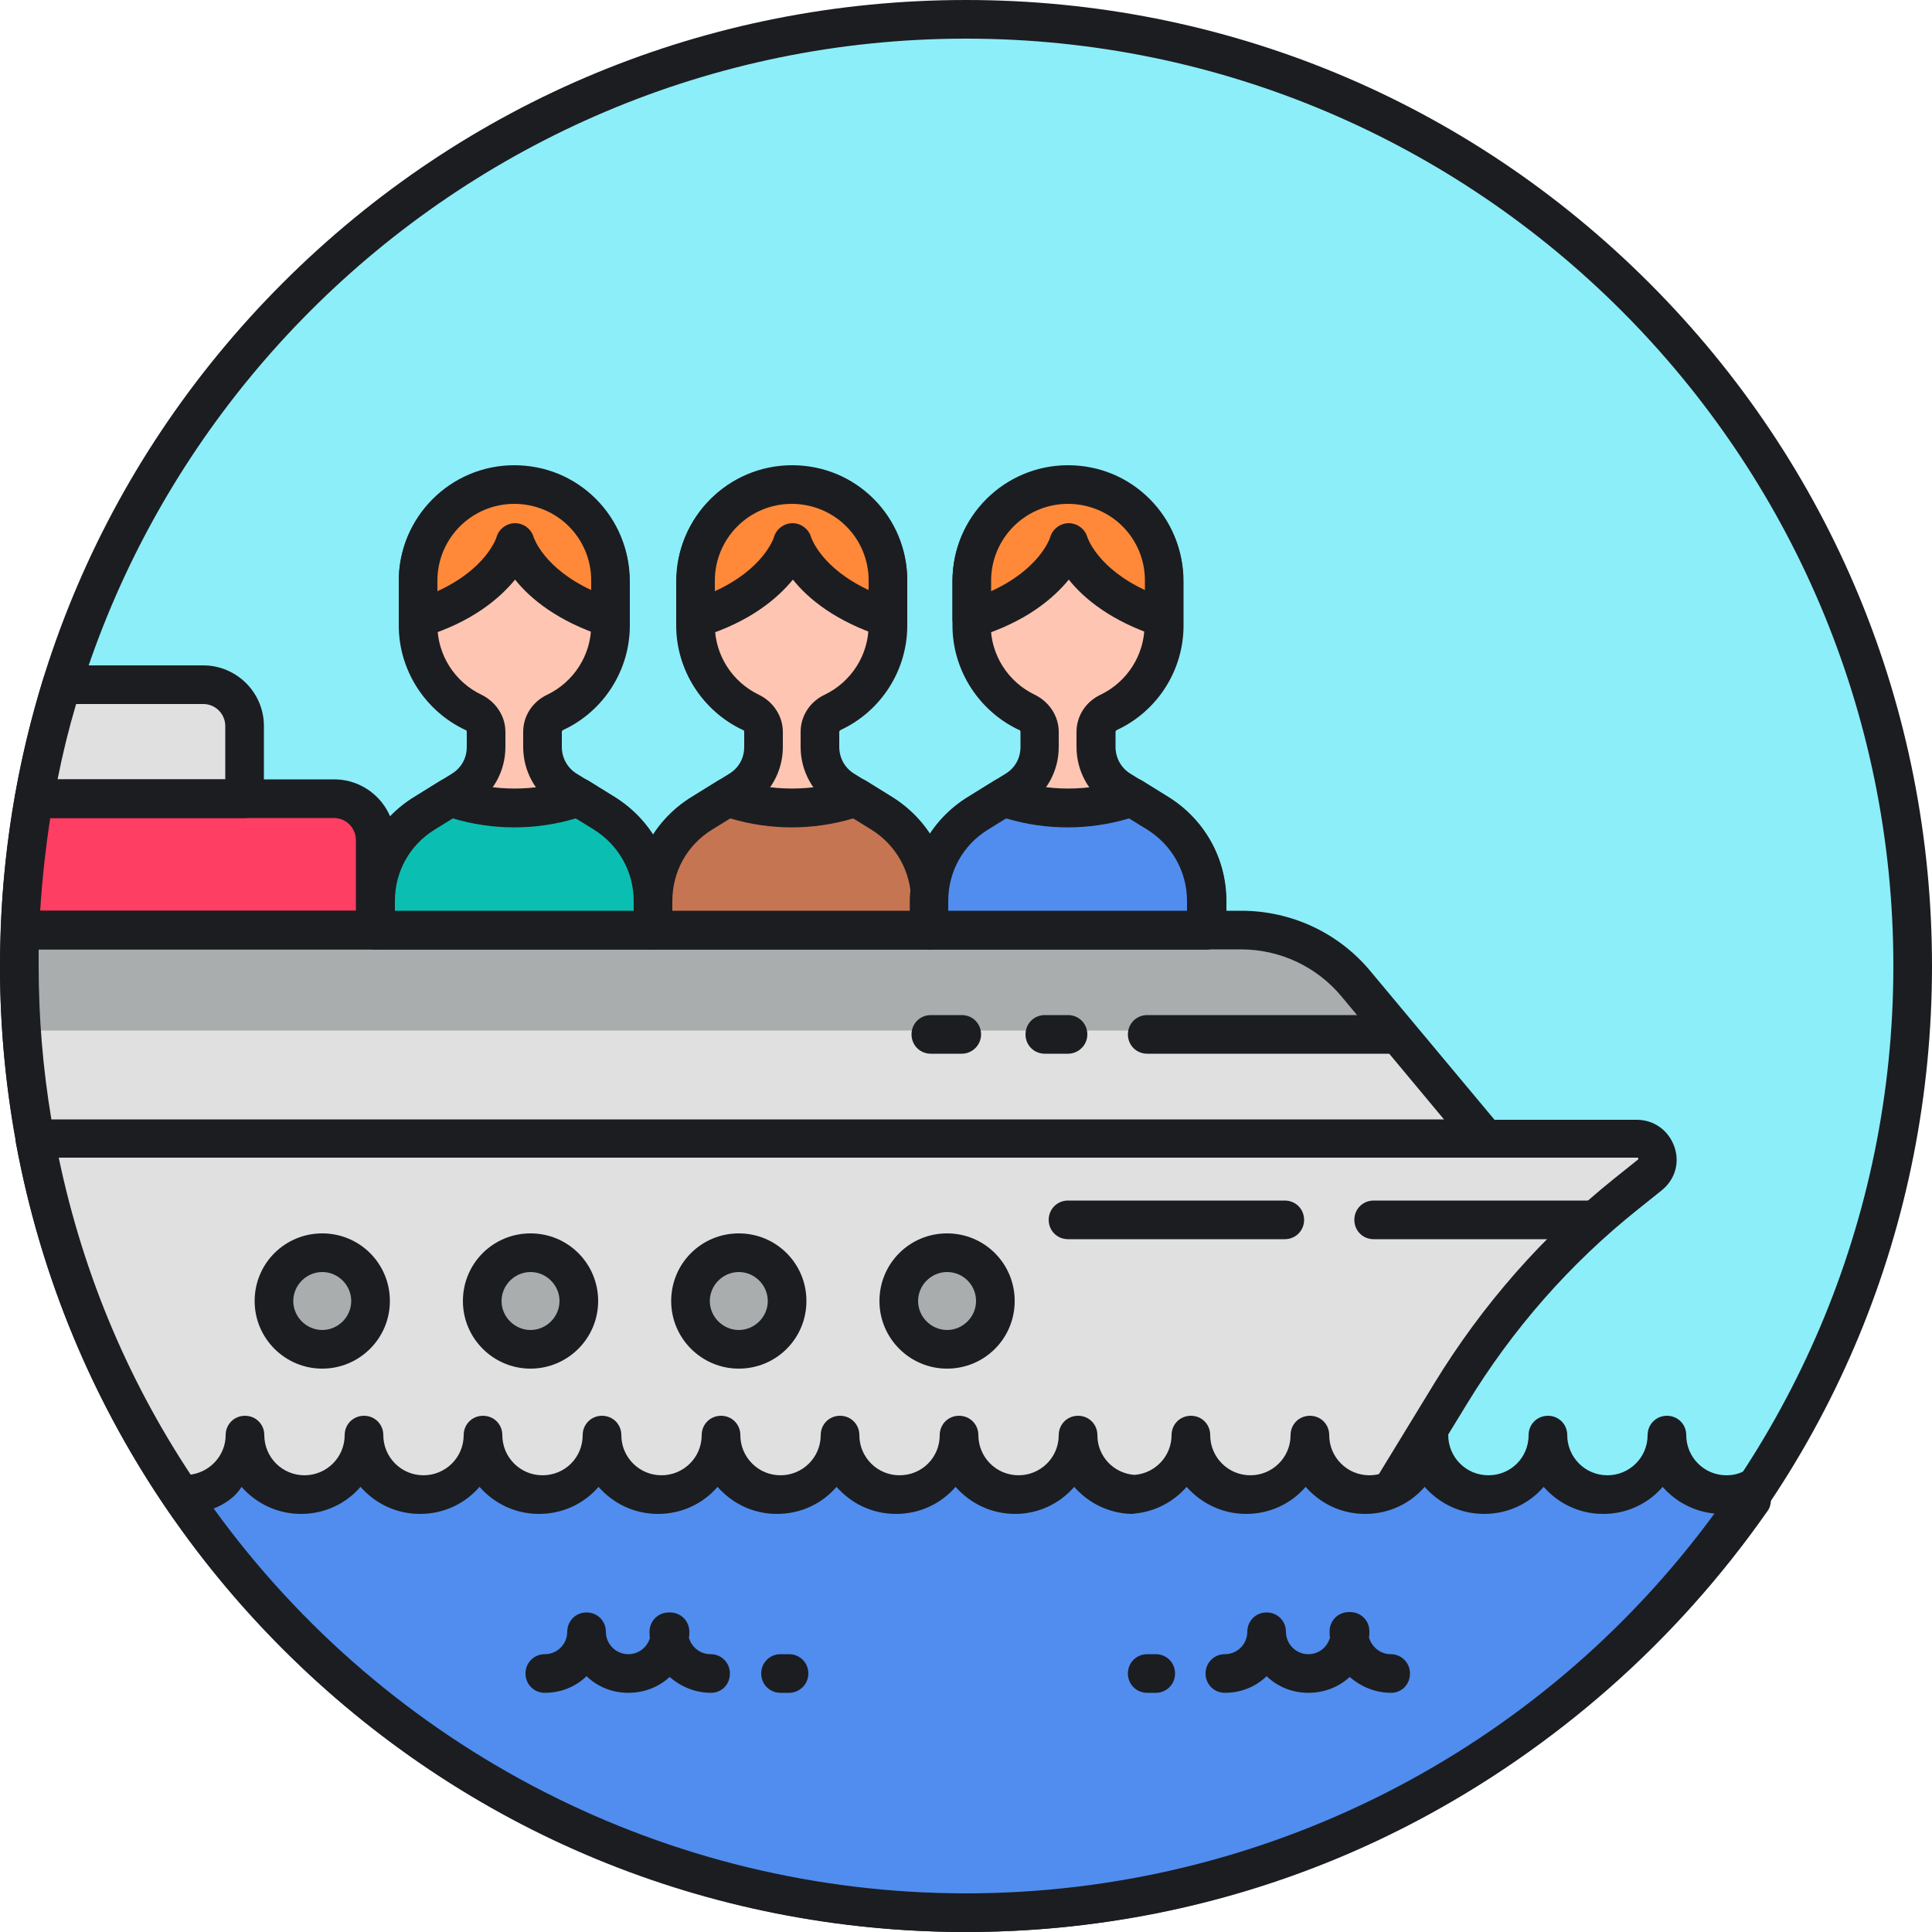 <svg xmlns="http://www.w3.org/2000/svg" viewBox="0 0 1024 1024" version="1.1"><path d="M512 512m-501.76 0a501.76 501.76 0 1 0 1003.52 0 501.76 501.76 0 1 0-1003.52 0Z" fill="#8CEEF9" p-id="16195"></path><path d="M512 1024c-136.806 0-265.421-53.248-362.086-149.914S0 648.806 0 512 53.248 246.579 149.914 149.914 375.194 0 512 0s265.421 53.248 362.086 149.914S1024 375.194 1024 512s-53.248 265.421-149.914 362.086S648.806 1024 512 1024z m0-1003.52C241.05 20.48 20.48 241.05 20.48 512s220.57 491.52 491.52 491.52 491.52-220.57 491.52-491.52S782.95 20.48 512 20.48z" fill="#1C1D21" p-id="16196"></path><path d="M718.848 521.626c-15.155-18.022-37.478-28.672-61.03-28.672H10.65c-0.205 6.349-0.41 12.698-0.41 19.046 0 31.334 2.867 61.85 8.397 91.546h768.614l-68.403-81.92z" fill="#E0E0E0" p-id="16197"></path><path d="M718.848 521.626c-15.155-18.022-37.478-28.672-61.03-28.672H10.65c-0.205 6.349-0.41 12.698-0.41 19.046 0 11.469 0.41 22.938 1.229 34.202H739.328l-20.48-24.576z" fill="#AAADAD" p-id="16198"></path><path d="M177.152 423.322H18.022c-4.096 22.733-6.554 45.875-7.373 69.632h188.416v-47.718c0-12.083-9.83-21.914-21.914-21.914z" fill="#FF3E63" p-id="16199"></path><path d="M28.877 375.808c-1.024 3.482-1.843 6.758-2.867 10.24-0.205 0.614-0.41 1.229-0.41 2.048-0.819 3.072-1.434 6.144-2.253 9.216-0.205 0.819-0.41 1.434-0.614 2.253-0.819 3.482-1.638 6.963-2.253 10.445-0.205 0.819-0.41 1.638-0.614 2.662-0.614 3.482-1.434 6.758-2.048 10.24 0 0.205 0 0.41-0.205 0.819H129.024v-38.502c0-12.083-9.83-21.914-21.914-21.914H32.768c-1.024 3.482-2.048 6.963-3.072 10.24-0.205 0.614-0.41 1.434-0.819 2.253z" fill="#E0E0E0" p-id="16200"></path><path d="M787.251 613.786H18.637c-4.915 0-9.216-3.482-10.035-8.397C2.867 574.669 0 543.334 0 512c0-5.939 0.205-12.083 0.41-19.456 0.205-5.53 4.71-9.83 10.24-9.83h647.168c26.624 0 51.814 11.674 68.813 32.358l68.403 81.92c2.458 3.072 3.072 7.373 1.434 10.854-1.638 3.686-5.325 5.939-9.216 5.939z m-760.013-20.48h738.099l-54.272-65.126c-13.107-15.77-32.563-24.986-53.248-24.986H20.48v8.806c0 27.238 2.253 54.477 6.758 81.306z" fill="#1C1D21" p-id="16201"></path><path d="M740.147 558.49h-132.096c-5.734 0-10.24-4.506-10.24-10.24s4.506-10.24 10.24-10.24h132.096c5.734 0 10.24 4.506 10.24 10.24s-4.71 10.24-10.24 10.24zM566.067 558.49h-12.288c-5.734 0-10.24-4.506-10.24-10.24s4.506-10.24 10.24-10.24h12.288c5.734 0 10.24 4.506 10.24 10.24s-4.71 10.24-10.24 10.24zM509.747 558.49h-16.384c-5.734 0-10.24-4.506-10.24-10.24s4.506-10.24 10.24-10.24h16.384c5.734 0 10.24 4.506 10.24 10.24s-4.71 10.24-10.24 10.24zM199.066 503.194h-188.416c-2.867 0-5.53-1.229-7.373-3.072s-2.867-4.71-2.867-7.578c0.819-23.962 3.482-47.923 7.578-71.066 0.819-4.915 5.12-8.397 10.035-8.397h159.13c17.613 0 32.154 14.336 32.154 32.154v47.718c0 5.734-4.71 10.24-10.24 10.24z m-177.766-20.48h167.322v-37.478c0-6.349-5.12-11.674-11.674-11.674H26.624c-2.458 16.179-4.301 32.563-5.325 49.152z" fill="#1C1D21" p-id="16202"></path><path d="M129.638 433.562H18.022c-3.072 0-5.939-1.434-7.782-3.686-2.048-2.253-2.662-5.325-2.253-8.397 3.686-20.685 8.806-41.574 14.95-61.645 1.229-4.301 5.325-7.168 9.83-7.168h74.957c17.613 0 32.154 14.336 32.154 32.154v38.502c0 5.734-4.71 10.24-10.24 10.24z m-99.123-20.48h88.883v-28.262c0-6.349-5.12-11.674-11.674-11.674H40.346c-3.891 13.107-7.168 26.419-9.83 39.936z" fill="#1C1D21" p-id="16203"></path><path d="M874.496 622.797c7.987-6.349 3.482-19.046-6.758-19.046H18.637c13.107 71.27 41.37 137.216 81.101 194.56h632.627l36.454-59.597c24.781-40.55 56.32-76.39 93.389-106.086l12.288-9.83z" fill="#E0E0E0" p-id="16204"></path><path d="M732.57 808.346h-632.832c-3.277 0-6.554-1.638-8.397-4.301-41.779-60.006-69.632-126.771-82.944-198.451-0.614-3.072 0.205-6.144 2.253-8.397 2.048-2.253 4.915-3.686 7.782-3.686h849.101c9.011 0 16.794 5.53 19.866 14.131s0.41 17.613-6.758 23.347l-12.288 9.83c-36.25 28.877-66.765 63.693-90.931 103.424l-36.454 59.597c-1.638 2.662-4.915 4.506-8.397 4.506z m-627.302-20.48h621.568l33.382-54.682c25.395-41.574 57.549-78.234 95.642-108.749l12.288-9.83c0.205-0.205 0.205-0.205 0.205-0.614-0.205-0.41-0.205-0.41-0.41-0.41H31.13c13.107 62.669 37.888 121.242 74.138 174.285zM874.496 622.797z" fill="#1C1D21" p-id="16205"></path><path d="M844.595 656.794h-116.531c-5.734 0-10.24-4.506-10.24-10.24s4.506-10.24 10.24-10.24h116.531c5.734 0 10.24 4.506 10.24 10.24s-4.506 10.24-10.24 10.24z" fill="#1C1D21" p-id="16206"></path><path d="M170.803 689.562m-25.6 0a25.6 25.6 0 1 0 51.2 0 25.6 25.6 0 1 0-51.2 0Z" fill="#AAADAD" p-id="16207"></path><path d="M281.19 689.562m-25.6 0a25.6 25.6 0 1 0 51.2 0 25.6 25.6 0 1 0-51.2 0Z" fill="#AAADAD" p-id="16208"></path><path d="M391.578 689.562m-25.6 0a25.6 25.6 0 1 0 51.2 0 25.6 25.6 0 1 0-51.2 0Z" fill="#AAADAD" p-id="16209"></path><path d="M501.965 689.562m-25.6 0a25.6 25.6 0 1 0 51.2 0 25.6 25.6 0 1 0-51.2 0Z" fill="#AAADAD" p-id="16210"></path><path d="M170.803 725.402c-19.661 0-35.84-15.974-35.84-35.84s15.974-35.84 35.84-35.84 35.84 15.974 35.84 35.84-16.179 35.84-35.84 35.84z m0-51.2c-8.397 0-15.36 6.963-15.36 15.36s6.963 15.36 15.36 15.36 15.36-6.963 15.36-15.36-6.963-15.36-15.36-15.36zM281.19 725.402c-19.661 0-35.84-15.974-35.84-35.84s15.974-35.84 35.84-35.84 35.84 15.974 35.84 35.84-16.179 35.84-35.84 35.84z m0-51.2c-8.397 0-15.36 6.963-15.36 15.36s6.963 15.36 15.36 15.36 15.36-6.963 15.36-15.36-6.963-15.36-15.36-15.36zM391.578 725.402c-19.661 0-35.84-15.974-35.84-35.84s15.974-35.84 35.84-35.84 35.84 15.974 35.84 35.84-15.974 35.84-35.84 35.84z m0-51.2c-8.397 0-15.36 6.963-15.36 15.36s6.963 15.36 15.36 15.36 15.36-6.963 15.36-15.36-6.963-15.36-15.36-15.36zM501.965 725.402c-19.661 0-35.84-15.974-35.84-35.84s15.974-35.84 35.84-35.84 35.84 15.974 35.84 35.84-15.974 35.84-35.84 35.84z m0-51.2c-8.397 0-15.36 6.963-15.36 15.36s6.963 15.36 15.36 15.36 15.36-6.963 15.36-15.36-6.758-15.36-15.36-15.36z" fill="#1C1D21" p-id="16211"></path><path d="M926.106 789.094c-4.096 1.843-8.602 3.072-13.312 3.072-17.408 0-31.539-14.131-31.539-31.539 0 17.408-14.131 31.539-31.539 31.539s-31.539-14.131-31.539-31.539c0 17.408-14.131 31.539-31.539 31.539s-31.539-14.131-31.539-31.539c0 17.408-14.131 31.539-31.539 31.539s-31.539-14.131-31.539-31.539c0 17.408-14.131 31.539-31.539 31.539s-31.539-14.131-31.539-31.539c0 16.589-12.902 30.31-29.286 31.334-16.794-0.614-30.31-14.336-30.31-31.539 0 17.408-14.131 31.539-31.539 31.539s-31.539-14.131-31.539-31.539c0 17.408-14.131 31.539-31.539 31.539s-31.539-14.131-31.539-31.539c0 17.408-14.131 31.539-31.539 31.539s-31.539-14.131-31.539-31.539c0 17.408-14.131 31.539-31.539 31.539s-31.539-14.131-31.539-31.539c0 17.408-14.131 31.539-31.539 31.539s-31.539-14.131-31.539-31.539c0 17.408-14.131 31.539-31.539 31.539S192.512 778.035 192.512 760.627c0 17.408-14.131 31.539-31.539 31.539s-31.539-14.131-31.539-31.539c0 16.589-12.902 30.31-29.286 31.334l-0.205 0.41C190.669 922.419 341.402 1007.616 512 1007.616c172.032 0 323.789-86.63 414.106-218.522z" fill="#508DEF" p-id="16212"></path><path d="M512 1024c-168.55 0-326.246-82.944-421.888-222.003-2.048-2.867-2.253-6.349-1.024-9.626 0.614-1.434 1.024-2.662 1.638-4.096 0.205-0.614 0.614-1.229 1.024-1.843l0.205-0.41c1.843-2.458 4.506-4.096 7.782-4.301 11.059-0.819 19.866-10.035 19.866-21.094 0-5.734 4.506-10.24 10.24-10.24s10.24 4.506 10.24 10.24c0 11.674 9.421 21.299 21.299 21.299 11.674 0 21.299-9.421 21.299-21.299 0-5.734 4.506-10.24 10.24-10.24s10.24 4.506 10.24 10.24c0 11.674 9.421 21.299 21.299 21.299 11.674 0 21.299-9.421 21.299-21.299 0-5.734 4.506-10.24 10.24-10.24s10.24 4.506 10.24 10.24c0 11.674 9.421 21.299 21.299 21.299s21.299-9.421 21.299-21.299c0-5.734 4.506-10.24 10.24-10.24s10.24 4.506 10.24 10.24c0 11.674 9.421 21.299 21.299 21.299 11.674 0 21.299-9.421 21.299-21.299 0-5.734 4.506-10.24 10.24-10.24s10.24 4.506 10.24 10.24c0 11.674 9.421 21.299 21.299 21.299 11.674 0 21.299-9.421 21.299-21.299 0-5.734 4.506-10.24 10.24-10.24s10.24 4.506 10.24 10.24c0 11.674 9.421 21.299 21.299 21.299s21.299-9.421 21.299-21.299c0-5.734 4.506-10.24 10.24-10.24s10.24 4.506 10.24 10.24c0 11.674 9.421 21.299 21.299 21.299 11.674 0 21.299-9.421 21.299-21.299 0-5.734 4.506-10.24 10.24-10.24s10.24 4.506 10.24 10.24c0 11.264 8.602 20.275 19.661 21.094 11.059-0.819 19.661-10.035 19.661-21.094 0-5.734 4.506-10.24 10.24-10.24s10.24 4.506 10.24 10.24c0 11.674 9.421 21.299 21.299 21.299 11.674 0 21.299-9.421 21.299-21.299 0-5.734 4.506-10.24 10.24-10.24s10.24 4.506 10.24 10.24c0 11.674 9.421 21.299 21.299 21.299 11.674 0 21.299-9.421 21.299-21.299 0-5.734 4.506-10.24 10.24-10.24s10.24 4.506 10.24 10.24c0 11.674 9.421 21.299 21.299 21.299s21.299-9.421 21.299-21.299c0-5.734 4.506-10.24 10.24-10.24s10.24 4.506 10.24 10.24c0 11.674 9.421 21.299 21.299 21.299 11.674 0 21.299-9.421 21.299-21.299 0-5.734 4.506-10.24 10.24-10.24s10.24 4.506 10.24 10.24c0 11.674 9.421 21.299 21.299 21.299 3.072 0 6.144-0.614 9.011-2.048 3.072-1.434 6.758-1.229 9.626 0.614 2.867 1.843 4.71 4.915 4.915 8.397v6.349c0 2.048-0.614 4.096-1.843 5.734C839.066 940.646 680.96 1024 512 1024zM113.254 799.539C205.824 927.539 353.894 1003.52 512 1003.52c157.082 0 304.128-74.957 396.698-201.318-10.854-1.024-20.685-6.349-27.443-14.131-7.578 8.806-18.842 14.336-31.539 14.336s-23.757-5.53-31.539-14.336c-7.578 8.806-18.842 14.336-31.539 14.336s-23.757-5.53-31.539-14.336c-7.578 8.806-18.842 14.336-31.539 14.336s-23.757-5.53-31.539-14.336c-7.578 8.806-18.842 14.336-31.539 14.336-12.493 0-23.757-5.53-31.539-14.336-6.758 7.782-16.589 13.107-27.443 14.131-0.614 0.205-1.434 0.205-2.048 0.205-12.083-0.41-22.733-5.939-30.106-14.336-7.578 8.806-18.842 14.336-31.334 14.336-12.493 0-23.757-5.53-31.539-14.336-7.578 8.806-18.842 14.336-31.539 14.336s-23.757-5.53-31.539-14.336c-7.578 8.806-18.842 14.336-31.539 14.336s-23.757-5.53-31.539-14.336c-7.578 8.806-18.842 14.336-31.539 14.336s-23.757-5.53-31.539-14.336c-7.578 8.806-18.842 14.336-31.539 14.336s-23.757-5.53-31.539-14.336c-7.578 8.806-18.842 14.336-31.539 14.336s-23.757-5.53-31.539-14.336c-7.578 8.806-18.842 14.336-31.539 14.336-12.493 0-23.757-5.53-31.539-14.336-2.867 4.915-8.397 9.011-14.746 11.469z" fill="#1C1D21" p-id="16213"></path><path d="M346.112 492.954v-15.36c0-19.046-9.83-36.659-26.01-46.694l-19.866-12.288c-7.987-4.915-12.698-13.517-12.698-22.733v-7.987c0-4.506 2.662-8.397 6.758-10.445 17.203-8.192 29.286-25.805 29.286-46.08v-23.347c0-28.058-22.733-50.995-50.995-50.995-28.058 0-50.995 22.733-50.995 50.995v23.347c0 20.48 11.878 37.888 29.286 46.08 4.096 1.843 6.758 5.939 6.758 10.445v7.987c0 9.216-4.71 17.818-12.698 22.733l-19.866 12.288c-16.179 10.035-26.01 27.648-26.01 46.694v15.36H346.112z" fill="#FFC5B3" p-id="16214"></path><path d="M346.112 503.194H199.066c-5.734 0-10.24-4.506-10.24-10.24v-15.36c0-22.733 11.469-43.418 30.925-55.296l19.866-12.288c4.915-3.072 7.782-8.192 7.782-14.131v-7.987c0-0.614-0.41-1.024-0.819-1.024-21.299-10.035-35.226-31.744-35.226-55.296v-23.347c0-33.792 27.443-61.235 61.235-61.235S333.824 274.432 333.824 308.224v23.347c0 23.552-13.722 45.261-35.226 55.296-0.41 0.205-0.819 0.614-0.819 1.024v7.987c0 5.734 2.867 11.059 7.782 14.131l19.866 12.288c19.251 11.878 30.925 32.563 30.925 55.296v15.36c0 5.734-4.506 10.24-10.24 10.24z m-136.806-20.48H335.872v-5.12c0-15.565-7.987-29.696-21.094-37.888l-19.866-12.288c-11.059-6.758-17.613-18.637-17.613-31.539v-7.987c0-8.397 4.915-15.974 12.698-19.661 14.131-6.758 23.347-21.094 23.347-36.864v-23.347c0-22.528-18.227-40.755-40.755-40.755s-40.755 18.227-40.755 40.755v23.347c0 15.77 9.216 30.106 23.347 36.864 7.578 3.686 12.698 11.264 12.698 19.661v7.987c0 12.902-6.554 24.781-17.613 31.539l-19.866 12.288c-13.312 8.192-21.094 22.323-21.094 37.888v5.12z" fill="#1C1D21" p-id="16215"></path><path d="M272.589 256.819c-28.058 0-50.995 22.733-50.995 50.995v20.275c43.622-13.517 51.405-40.55 51.405-40.55s7.782 26.624 50.586 40.141v-20.07c0-27.853-22.938-50.79-50.995-50.79z" fill="#FF8939" p-id="16216"></path><path d="M221.594 338.33c-2.253 0-4.301-0.614-6.144-2.048-2.662-1.843-4.096-4.915-4.096-8.192v-20.275c0-33.792 27.443-61.235 61.235-61.235 16.384 0 31.744 6.349 43.213 17.818 11.469 11.469 17.818 26.829 17.818 43.213v20.07c0 3.277-1.638 6.349-4.096 8.192-2.662 1.843-5.939 2.458-9.216 1.434-24.781-7.987-39.322-20.07-47.309-30.106-8.192 10.035-22.938 22.528-48.333 30.31-1.024 0.614-2.048 0.819-3.072 0.819z m50.995-71.27c-22.528 0-40.755 18.227-40.755 40.755v5.53c25.6-11.674 31.13-27.853 31.334-28.672 1.229-4.301 5.325-7.373 9.83-7.373 4.506 0 8.602 3.072 9.83 7.373 0.205 0.614 5.53 16.384 30.515 28.058v-5.12c0-10.854-4.301-21.094-11.878-28.672s-18.022-11.878-28.877-11.878z" fill="#1C1D21" p-id="16217"></path><path d="M346.112 492.954v-15.36c0-19.046-9.83-36.659-26.01-46.694l-13.517-8.397c-10.65 3.686-22.118 5.734-33.997 5.734-11.878 0-23.347-2.048-33.997-5.734l-13.517 8.397c-16.179 10.035-26.01 27.648-26.01 46.694v15.36H346.112z" fill="#0ABFB2" p-id="16218"></path><path d="M346.112 503.194H199.066c-5.734 0-10.24-4.506-10.24-10.24v-15.36c0-22.733 11.469-43.418 30.925-55.296l13.517-8.397c2.662-1.638 5.734-2.048 8.806-1.024 19.661 6.758 41.574 6.758 61.235 0 2.867-1.024 6.144-0.614 8.806 1.024l13.517 8.397c19.251 11.878 30.925 32.563 30.925 55.296v15.36c-0.205 5.734-4.71 10.24-10.445 10.24z m-136.806-20.48H335.872v-5.12c0-15.565-7.987-29.696-21.094-37.888l-9.626-5.939c-21.094 6.349-44.032 6.349-65.126 0l-9.626 5.939c-13.312 8.192-21.094 22.323-21.094 37.888v5.12z" fill="#1C1D21" p-id="16219"></path><path d="M493.363 492.954v-15.36c0-19.046-9.83-36.659-26.01-46.694l-19.866-12.288c-7.987-4.915-12.698-13.517-12.698-22.733v-7.987c0-4.506 2.662-8.397 6.758-10.445 17.203-8.192 29.286-25.805 29.286-46.08v-23.347c0-28.058-22.733-50.995-50.995-50.995-28.058 0-50.995 22.733-50.995 50.995v23.347c0 20.48 11.878 37.888 29.286 46.08 4.096 1.843 6.758 5.939 6.758 10.445v7.987c0 9.216-4.71 17.818-12.698 22.733l-19.866 12.288c-16.179 10.035-26.01 27.648-26.01 46.694v15.36h147.046z" fill="#FFC5B3" p-id="16220"></path><path d="M493.363 503.194H346.112c-5.734 0-10.24-4.506-10.24-10.24v-15.36c0-22.733 11.469-43.418 30.925-55.296l19.866-12.288c4.915-3.072 7.782-8.192 7.782-14.131v-7.987c0-0.614-0.41-1.024-0.819-1.024-21.299-10.035-35.226-31.744-35.226-55.296v-23.347c0-33.792 27.443-61.235 61.235-61.235s61.235 27.443 61.235 61.235v23.347c0 23.552-13.722 45.261-35.226 55.296-0.41 0.205-0.819 0.614-0.819 1.024v7.987c0 5.734 2.867 11.059 7.782 14.131l19.866 12.288c19.251 11.878 30.925 32.563 30.925 55.296v15.36c0.205 5.734-4.506 10.24-10.035 10.24z m-137.011-20.48h126.566v-5.12c0-15.565-7.987-29.696-21.094-37.888l-19.866-12.288c-11.059-6.758-17.613-18.637-17.613-31.539v-7.987c0-8.397 4.915-15.974 12.698-19.661 14.131-6.758 23.347-21.094 23.347-36.864v-23.347c0-22.528-18.227-40.755-40.755-40.755s-40.755 18.227-40.755 40.755v23.347c0 15.77 9.216 30.106 23.347 36.864 7.578 3.686 12.698 11.264 12.698 19.661v7.987c0 12.902-6.554 24.781-17.613 31.539l-19.866 12.288c-13.312 8.192-21.094 22.323-21.094 37.888v5.12z" fill="#1C1D21" p-id="16221"></path><path d="M493.363 492.954v-15.36c0-19.046-9.83-36.659-26.01-46.694l-13.517-8.397c-10.65 3.686-22.118 5.734-33.997 5.734-11.878 0-23.347-2.048-33.997-5.734l-13.517 8.397c-16.179 10.035-26.01 27.648-26.01 46.694v15.36h147.046z" fill="#C67552" p-id="16222"></path><path d="M493.363 503.194H346.112c-5.734 0-10.24-4.506-10.24-10.24v-15.36c0-22.733 11.469-43.418 30.925-55.296l13.517-8.397c2.662-1.638 5.734-2.048 8.806-1.024 19.661 6.758 41.574 6.758 61.235 0 2.867-1.024 6.144-0.614 8.806 1.024l13.517 8.397c19.251 11.878 30.925 32.563 30.925 55.296v15.36c0 5.734-4.71 10.24-10.24 10.24z m-137.011-20.48h126.566v-5.12c0-15.565-7.987-29.696-21.094-37.888l-9.626-5.939c-21.094 6.349-44.032 6.349-65.126 0l-9.626 5.939c-13.312 8.192-21.094 22.323-21.094 37.888v5.12z" fill="#1C1D21" p-id="16223"></path><path d="M639.59 492.954v-15.36c0-19.046-9.83-36.659-26.01-46.694l-19.866-12.288c-7.987-4.915-12.698-13.517-12.698-22.733v-7.987c0-4.506 2.662-8.397 6.758-10.445 17.203-8.192 29.286-25.805 29.286-46.08v-23.347c0-28.058-22.733-50.995-50.995-50.995-28.058 0-50.995 22.733-50.995 50.995v23.347c0 20.48 11.878 37.888 29.286 46.08 4.096 1.843 6.758 5.939 6.758 10.445v7.987c0 9.216-4.71 17.818-12.698 22.733l-19.866 12.288c-16.179 10.035-26.01 27.648-26.01 46.694v15.36h147.046z" fill="#FFC5B3" p-id="16224"></path><path d="M639.59 503.194h-147.046c-5.734 0-10.24-4.506-10.24-10.24v-15.36c0-22.733 11.469-43.418 30.925-55.296l19.866-12.288c4.915-3.072 7.782-8.192 7.782-14.131v-7.987c0-0.614-0.41-1.024-0.819-1.024-21.299-10.035-35.226-31.744-35.226-55.296v-23.347c0-33.792 27.443-61.235 61.235-61.235s61.235 27.443 61.235 61.235v23.347c0 23.552-13.722 45.261-35.226 55.296-0.41 0.205-0.819 0.614-0.819 1.024v7.987c0 5.734 2.867 11.059 7.782 14.131l19.866 12.288c19.251 11.878 30.925 32.563 30.925 55.296v15.36c0 5.734-4.71 10.24-10.24 10.24z m-137.011-20.48h126.566v-5.12c0-15.565-7.987-29.696-21.094-37.888l-19.866-12.288c-11.059-6.758-17.613-18.637-17.613-31.539v-7.987c0-8.397 4.915-15.974 12.698-19.661 14.131-6.758 23.347-21.094 23.347-36.864v-23.347c0-22.528-18.227-40.755-40.755-40.755s-40.755 18.227-40.755 40.755v23.347c0 15.77 9.216 30.106 23.347 36.864 7.578 3.686 12.698 11.264 12.698 19.661v7.987c0 12.902-6.554 24.781-17.613 31.539l-19.866 12.288c-13.312 8.192-21.094 22.323-21.094 37.888v5.12z" fill="#1C1D21" p-id="16225"></path><path d="M639.59 492.954v-15.36c0-19.046-9.83-36.659-26.01-46.694l-13.517-8.397c-10.65 3.686-22.118 5.734-33.997 5.734-11.878 0-23.347-2.048-33.997-5.734l-13.517 8.397c-16.179 10.035-26.01 27.648-26.01 46.694v15.36h147.046z" fill="#508DEF" p-id="16226"></path><path d="M639.59 503.194h-147.046c-5.734 0-10.24-4.506-10.24-10.24v-15.36c0-22.733 11.469-43.418 30.925-55.296l13.517-8.397c2.662-1.638 5.734-2.048 8.806-1.024 19.661 6.758 41.574 6.758 61.235 0 2.867-1.024 6.144-0.614 8.806 1.024l13.517 8.397c19.251 11.878 30.925 32.563 30.925 55.296v15.36c-0.205 5.734-4.915 10.24-10.445 10.24z m-137.011-20.48h126.566v-5.12c0-15.565-7.987-29.696-21.094-37.888l-9.626-5.939c-21.094 6.349-44.032 6.349-65.126 0l-9.626 5.939c-13.312 8.192-21.094 22.323-21.094 37.888v5.12zM376.832 897.229c-8.397 0-15.974-3.277-21.914-8.397-5.734 5.325-13.517 8.397-21.914 8.397-8.602 0-16.384-3.277-22.118-8.806-5.734 5.53-13.517 8.806-22.118 8.806-5.734 0-10.24-4.506-10.24-10.24s4.506-10.24 10.24-10.24c6.554 0 11.878-5.325 11.878-11.878 0-5.734 4.506-10.24 10.24-10.24s10.24 4.506 10.24 10.24c0 6.554 5.325 11.878 11.878 11.878 5.53 0 10.035-3.686 11.469-8.602-0.205-1.024-0.205-2.048-0.205-3.277 0-5.734 4.506-10.24 10.24-10.24h0.614c5.734 0 10.24 4.506 10.24 10.24 0 1.024 0 2.048-0.205 3.277 1.434 4.915 5.939 8.602 11.469 8.602 5.734 0 10.24 4.506 10.24 10.24s-4.301 10.24-10.035 10.24zM737.28 897.229c-8.397 0-15.974-3.277-21.914-8.397-5.734 5.325-13.517 8.397-21.914 8.397-8.602 0-16.384-3.277-22.118-8.806-5.734 5.53-13.517 8.806-22.118 8.806-5.734 0-10.24-4.506-10.24-10.24s4.506-10.24 10.24-10.24c6.554 0 11.878-5.325 11.878-11.878 0-5.734 4.506-10.24 10.24-10.24s10.24 4.506 10.24 10.24c0 6.554 5.325 11.878 11.878 11.878 5.53 0 10.035-3.686 11.469-8.806-0.205-1.024-0.205-2.048-0.205-3.277 0-5.734 4.506-10.24 10.24-10.24h0.614c5.734 0 10.24 4.506 10.24 10.24 0 1.024 0 2.048-0.205 3.277 1.434 4.915 5.939 8.806 11.469 8.806 5.734 0 10.24 4.506 10.24 10.24s-4.301 10.24-10.035 10.24zM418.202 897.229H413.696c-5.734 0-10.24-4.506-10.24-10.24s4.506-10.24 10.24-10.24h4.506c5.734 0 10.24 4.506 10.24 10.24s-4.71 10.24-10.24 10.24zM612.557 897.229h-4.506c-5.734 0-10.24-4.506-10.24-10.24s4.506-10.24 10.24-10.24h4.506c5.734 0 10.24 4.506 10.24 10.24s-4.506 10.24-10.24 10.24z" fill="#1C1D21" p-id="16227"></path><path d="M419.635 256.819c-28.058 0-50.995 22.733-50.995 50.995v20.275c43.622-13.517 51.405-40.55 51.405-40.55s7.782 26.624 50.586 40.141v-20.07c0-27.853-22.733-50.79-50.995-50.79z" fill="#FF8939" p-id="16228"></path><path d="M368.845 338.33c-2.253 0-4.301-0.614-6.144-2.048-2.662-1.843-4.096-4.915-4.096-8.192v-20.275c0-33.792 27.443-61.235 61.235-61.235 16.384 0 31.744 6.349 43.213 17.818 11.469 11.469 17.818 26.829 17.818 43.213v20.07c0 3.277-1.638 6.349-4.096 8.192s-5.939 2.458-9.216 1.434c-24.781-7.987-39.322-20.07-47.309-30.106-8.192 10.035-22.938 22.528-48.333 30.31-1.024 0.614-2.048 0.819-3.072 0.819z m50.79-71.27c-22.528 0-40.755 18.227-40.755 40.755v5.53c25.6-11.674 31.13-27.853 31.334-28.672 1.229-4.301 5.325-7.373 9.83-7.373 4.506 0 8.602 3.072 9.83 7.373 0.205 0.614 5.53 16.384 30.515 28.058v-5.12c0-10.854-4.301-21.094-11.878-28.672s-18.022-11.878-28.877-11.878z" fill="#1C1D21" p-id="16229"></path><path d="M566.067 256.819c-28.058 0-50.995 22.733-50.995 50.995v20.275c43.622-13.517 51.405-40.55 51.405-40.55s7.782 26.624 50.586 40.141v-20.07c-0.205-27.853-22.938-50.79-50.995-50.79z" fill="#FF8939" p-id="16230"></path><path d="M515.072 338.33c-2.253 0-4.301-0.614-6.144-2.048-2.662-1.843-4.096-4.915-4.096-8.192v-20.275c0-33.792 27.443-61.235 61.235-61.235 16.384 0 31.744 6.349 43.213 17.818 11.469 11.469 17.818 26.829 17.818 43.213v20.07c0 3.277-1.638 6.349-4.096 8.192s-5.939 2.458-9.216 1.434c-24.781-7.987-39.322-20.07-47.309-30.106-8.192 10.035-22.938 22.528-48.333 30.31-1.024 0.614-2.048 0.819-3.072 0.819z m50.995-71.27c-22.528 0-40.755 18.227-40.755 40.755v5.53c25.6-11.674 31.13-27.853 31.334-28.672 1.229-4.301 5.325-7.373 9.83-7.373 4.506 0 8.602 3.072 9.83 7.373 0.205 0.614 5.53 16.384 30.515 28.058v-5.12c0-10.854-4.301-21.094-11.878-28.672s-18.022-11.878-28.877-11.878z" fill="#1C1D21" p-id="16231"></path><path d="M680.96 656.794h-114.893c-5.734 0-10.24-4.506-10.24-10.24s4.506-10.24 10.24-10.24h114.893c5.734 0 10.24 4.506 10.24 10.24s-4.506 10.24-10.24 10.24z" fill="#1C1D21" p-id="16232"></path></svg>